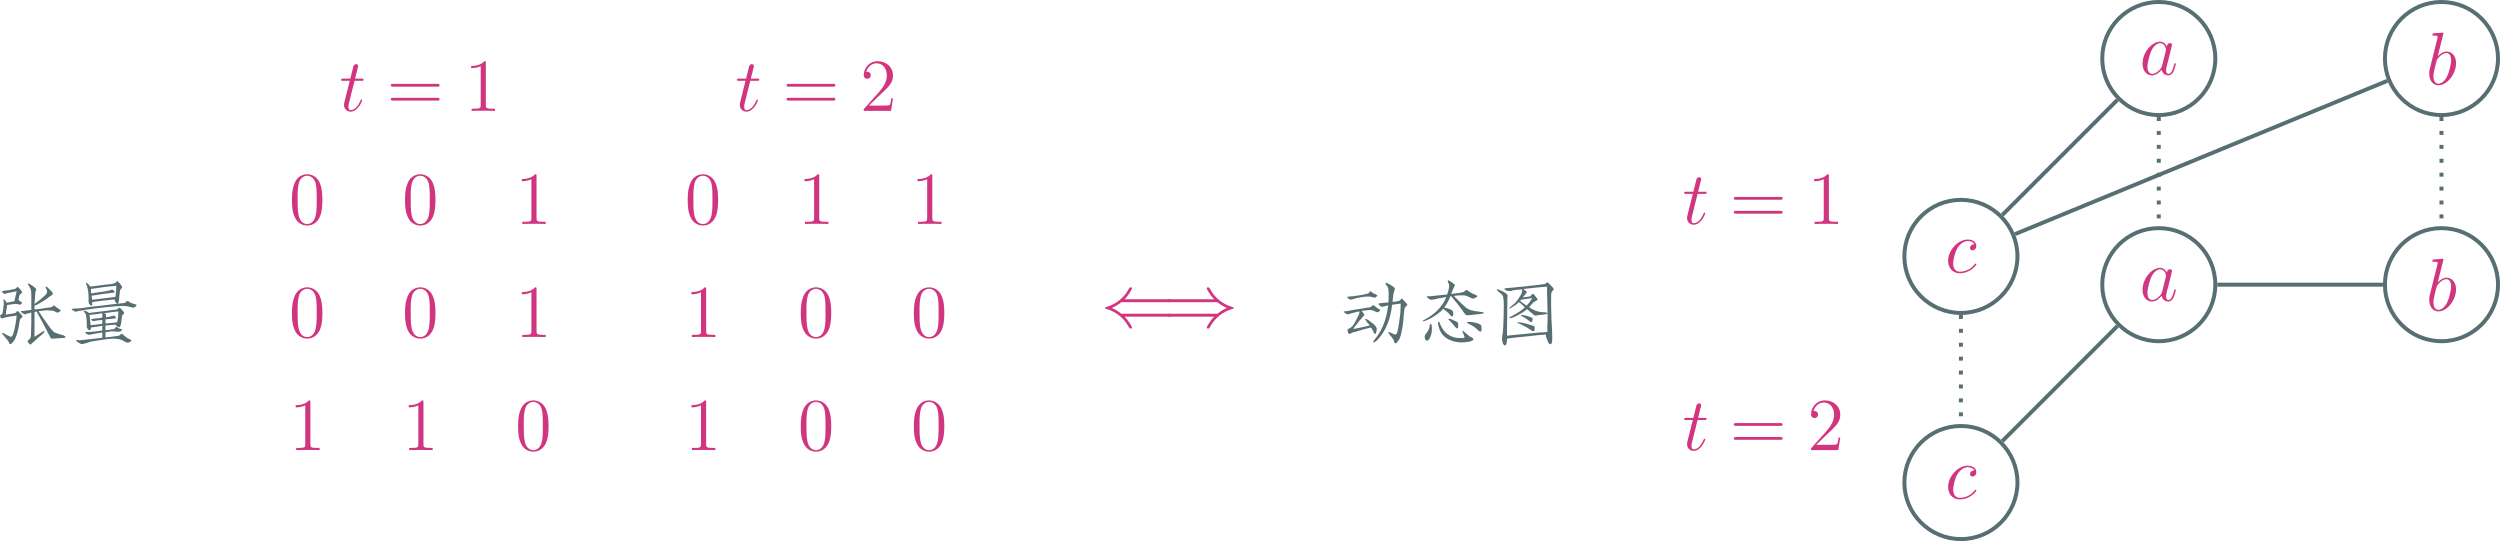 <?xml version="1.0" encoding="UTF-8" standalone="no"?>
<svg
   width="501.387pt"
   height="108.516pt"
   viewBox="0 0 501.387 108.516"
   version="1.2"
   id="svg254"
   sodipodi:docname="tensor-dynamic.svg"
   inkscape:version="1.1.1 (3bf5ae0d25, 2021-09-20)"
   xmlns:inkscape="http://www.inkscape.org/namespaces/inkscape"
   xmlns:sodipodi="http://sodipodi.sourceforge.net/DTD/sodipodi-0.dtd"
   xmlns:xlink="http://www.w3.org/1999/xlink"
   xmlns="http://www.w3.org/2000/svg"
   xmlns:svg="http://www.w3.org/2000/svg">
  <sodipodi:namedview
     id="namedview256"
     pagecolor="#ffffff"
     bordercolor="#666666"
     borderopacity="1.0"
     inkscape:pageshadow="2"
     inkscape:pageopacity="0.0"
     inkscape:pagecheckerboard="0"
     inkscape:document-units="pt"
     showgrid="false"
     inkscape:zoom="0.82670455"
     inkscape:cx="277.60825"
     inkscape:cy="433.04467"
     inkscape:window-width="3840"
     inkscape:window-height="2106"
     inkscape:window-x="0"
     inkscape:window-y="54"
     inkscape:window-maximized="1"
     inkscape:current-layer="svg254" />
  <defs
     id="defs61">
    <g
       id="g59">
      <symbol
         overflow="visible"
         id="glyph0-0">
        <path
           style="stroke:none"
           d=""
           id="path2" />
      </symbol>
      <symbol
         overflow="visible"
         id="glyph0-1">
        <path
           style="stroke:none"
           d="m 12.188,-9.203 c 0,0.086 -0.215,0.262 -0.641,0.531 -0.086,0.043 -0.141,0.078 -0.172,0.109 -0.125,0.086 -0.246,0.184 -0.359,0.297 -0.512,0.355 -1.117,0.727 -1.812,1.109 C 9.117,-7.113 9,-7.051 8.844,-6.969 8.688,-6.938 8.57,-6.898 8.5,-6.859 v 0.766 c 0.195,0 0.352,-0.02 0.469,-0.062 l 0.703,-0.062 c 1.363,-0.188 2.125,-0.301 2.281,-0.344 0.113,-0.113 0.25,-0.234 0.406,-0.359 0.039,0 0.117,0.062 0.234,0.188 0.039,0 0.082,0.016 0.125,0.047 0.07,0.043 0.109,0.086 0.109,0.125 0.082,0.043 0.18,0.102 0.297,0.172 0.156,0.117 0.254,0.195 0.297,0.234 0.227,0.117 0.344,0.195 0.344,0.234 0,0.086 -0.094,0.184 -0.281,0.297 -0.156,0.117 -0.297,0.172 -0.422,0.172 -0.031,0 -0.125,-0.035 -0.281,-0.109 C 12.625,-5.688 12.504,-5.75 12.422,-5.75 12.066,-5.863 11.562,-5.922 10.906,-5.922 c -0.469,0.043 -1,0.102 -1.594,0.172 0.664,1.023 1.176,1.766 1.531,2.234 0.781,1.168 1.348,1.852 1.703,2.047 0.031,0 0.086,0.023 0.172,0.062 0.469,0.199 0.957,0.355 1.469,0.469 0.344,0.117 0.516,0.23 0.516,0.344 0.039,0.156 -0.172,0.234 -0.641,0.234 -0.199,0 -0.512,0.023 -0.938,0.062 -0.43,0.043 -0.742,0.062 -0.938,0.062 -0.156,0 -0.293,-0.02 -0.406,-0.062 0,0 -0.156,-0.289 -0.469,-0.875 -0.625,-1.25 -1.43,-2.754 -2.406,-4.516 -0.043,0 -0.102,0.023 -0.172,0.062 -0.117,0 -0.195,0.023 -0.234,0.062 v 4.969 c 0.039,-0.031 0.098,-0.066 0.172,-0.109 0.863,-0.582 1.375,-0.914 1.531,-1 0.156,-0.07 0.25,-0.07 0.281,0 0.039,0.086 -0.055,0.242 -0.281,0.469 -0.156,0.156 -0.414,0.371 -0.766,0.641 -0.555,0.48 -0.922,0.812 -1.109,1 C 8.203,0.531 8.062,0.648 7.906,0.766 7.832,0.879 7.773,0.938 7.734,0.938 7.617,0.977 7.484,0.879 7.328,0.641 7.285,0.609 7.242,0.551 7.203,0.469 7.172,0.426 7.133,0.367 7.094,0.297 7.094,0.211 7.129,0.156 7.203,0.125 c 0.039,-0.043 0.062,-0.062 0.062,-0.062 0.312,-0.195 0.488,-0.492 0.531,-0.891 0,-0.07 0,-0.242 0,-0.516 0.039,-0.781 0.062,-1.406 0.062,-1.875 v -2.234 c -0.043,0 -0.086,0 -0.125,0 -0.074,0.043 -0.133,0.062 -0.172,0.062 -0.086,0.043 -0.242,0.078 -0.469,0.109 -0.242,0.086 -0.418,0.148 -0.531,0.188 -0.043,0 -0.121,-0.039 -0.234,-0.125 C 6.254,-5.258 6.176,-5.297 6.094,-5.328 5.863,-5.523 5.75,-5.645 5.75,-5.688 c 0.031,-0.07 0.125,-0.109 0.281,-0.109 0.125,0 0.242,0 0.359,0 0.352,-0.082 0.844,-0.145 1.469,-0.188 0,-1.094 0,-2.047 0,-2.859 0,-0.438 -0.023,-0.734 -0.062,-0.891 0,-0.27 -0.102,-0.562 -0.297,-0.875 -0.23,-0.383 -0.344,-0.578 -0.344,-0.578 0,-0.125 0.016,-0.164 0.047,-0.125 0.125,0 0.422,0.156 0.891,0.469 0.27,0.199 0.52,0.414 0.75,0.641 0,0.043 -0.016,0.141 -0.047,0.297 0,0.043 -0.023,0.102 -0.062,0.172 -0.043,0.043 -0.062,0.105 -0.062,0.188 -0.043,0.5 -0.102,1.281 -0.172,2.344 0.039,-0.039 0.078,-0.062 0.109,-0.062 C 8.691,-7.348 8.789,-7.426 8.906,-7.5 c 0.352,-0.238 0.742,-0.551 1.172,-0.938 0.625,-0.508 0.938,-0.879 0.938,-1.109 0.039,-0.125 0.004,-0.32 -0.109,-0.594 -0.125,-0.113 -0.188,-0.25 -0.188,-0.406 0,-0.082 0.039,-0.125 0.125,-0.125 0.113,0 0.461,0.312 1.047,0.938 0.238,0.281 0.336,0.461 0.297,0.531 z M 6.094,-4.625 c 0,0.031 -0.039,0.07 -0.109,0.109 -0.043,0.043 -0.086,0.086 -0.125,0.125 C 5.816,-4.359 5.781,-4.32 5.75,-4.281 5.707,-4.238 5.664,-4.195 5.625,-4.156 5.582,-4.125 5.469,-3.52 5.281,-2.344 5,-0.938 4.625,0 4.156,0.469 4,0.707 3.828,0.844 3.641,0.875 c -0.125,0 -0.188,-0.059 -0.188,-0.172 C 3.422,0.586 3.363,0.473 3.281,0.359 3.238,0.234 3.004,-0.062 2.578,-0.531 2.504,-0.645 2.426,-0.742 2.344,-0.828 2.113,-1.055 2,-1.211 2,-1.297 2,-1.41 2.035,-1.445 2.109,-1.406 2.191,-1.406 2.445,-1.27 2.875,-1 2.945,-0.957 3.062,-0.898 3.219,-0.828 3.457,-0.703 3.633,-0.625 3.75,-0.594 3.945,-0.625 4.102,-0.816 4.219,-1.172 4.57,-2.305 4.805,-3.535 4.922,-4.859 4.023,-4.742 3.285,-4.629 2.703,-4.516 2.461,-4.398 2.227,-4.32 2,-4.281 c -0.086,0 -0.184,-0.055 -0.297,-0.172 0,-0.039 -0.023,-0.098 -0.062,-0.172 -0.043,-0.082 -0.062,-0.145 -0.062,-0.188 0,-0.031 0.078,-0.109 0.234,-0.234 C 1.852,-5.078 1.914,-5.133 2,-5.219 c 0.07,-0.039 0.109,-0.062 0.109,-0.062 0,0 0,-0.055 0,-0.172 0.039,-0.27 0.082,-0.523 0.125,-0.766 0,-0.156 0.016,-0.348 0.047,-0.578 0.039,-0.113 0.062,-0.25 0.062,-0.406 0,-0.039 0,-0.102 0,-0.188 -0.043,-0.188 -0.062,-0.344 -0.062,-0.469 0,-0.188 0.02,-0.281 0.062,-0.281 0.082,0 0.281,0.234 0.594,0.703 l 1.516,-0.297 c 0.113,-0.508 0.27,-1.176 0.469,-2 -0.699,0.125 -1.305,0.246 -1.812,0.359 -0.156,0.043 -0.355,0.102 -0.594,0.172 C 2.441,-9.16 2.328,-9.238 2.172,-9.438 2.016,-9.551 1.938,-9.648 1.938,-9.734 c -0.043,0 0.113,-0.035 0.469,-0.109 0.07,0 0.188,-0.02 0.344,-0.062 0.156,0 0.254,0 0.297,0 0.469,-0.07 1.016,-0.188 1.641,-0.344 0.082,-0.125 0.219,-0.242 0.406,-0.359 0.082,0 0.258,0.156 0.531,0.469 0.27,0.355 0.406,0.555 0.406,0.594 0,0.031 -0.059,0.109 -0.172,0.234 C 5.703,-9.195 5.602,-9.117 5.562,-9.078 5.531,-9.047 5.473,-8.875 5.391,-8.562 5.348,-8.32 5.312,-8.125 5.281,-7.969 c 0,0.043 0.055,0.078 0.172,0.109 0.07,0.043 0.129,0.086 0.172,0.125 0.27,0.199 0.406,0.297 0.406,0.297 0,0.031 -0.059,0.109 -0.172,0.234 -0.156,0.117 -0.273,0.172 -0.344,0.172 -0.125,-0.082 -0.402,-0.141 -0.828,-0.172 -0.117,0 -0.43,0.039 -0.938,0.109 -0.312,0.043 -0.57,0.086 -0.766,0.125 0,0.117 -0.016,0.352 -0.047,0.703 0.031,-0.238 0.008,-0.18 -0.062,0.172 -0.086,0.355 -0.125,0.703 -0.125,1.047 1.25,-0.188 1.895,-0.301 1.938,-0.344 0.039,-0.039 0.082,-0.082 0.125,-0.125 0.031,-0.07 0.125,-0.164 0.281,-0.281 0.082,0 0.301,0.215 0.656,0.641 0.227,0.23 0.344,0.406 0.344,0.531 z m 0,0"
           id="path5" />
      </symbol>
      <symbol
         overflow="visible"
         id="glyph0-2">
        <path
           style="stroke:none"
           d="m 12.953,0.125 c 0,0.07 -0.078,0.148 -0.234,0.234 0.156,-0.043 0.133,-0.027 -0.062,0.047 -0.199,0.125 -0.355,0.188 -0.469,0.188 -0.043,0 -0.219,-0.062 -0.531,-0.188 C 11.625,0.375 11.531,0.316 11.375,0.234 11.289,0.191 11.227,0.156 11.188,0.125 10.719,-0.113 10.078,-0.234 9.266,-0.234 8.086,-0.16 6.602,0.035 4.812,0.359 4.301,0.547 3.711,0.719 3.047,0.875 2.93,0.875 2.773,0.816 2.578,0.703 2.066,0.43 1.812,0.254 1.812,0.172 1.852,0.098 1.93,0.062 2.047,0.062 c 0.082,0 0.203,0 0.359,0 0.113,0.07 0.227,0.07 0.344,0 C 2.988,0.062 3.223,0.039 3.453,0 L 7.094,-0.406 v -1.062 C 6.469,-1.383 5.879,-1.285 5.328,-1.172 5.098,-1.129 4.805,-1.07 4.453,-1 4.379,-1 4.223,-1.055 3.984,-1.172 3.785,-1.285 3.688,-1.383 3.688,-1.469 c 0,-0.07 0.062,-0.109 0.188,-0.109 0.07,0 0.164,0 0.281,0 0.125,0 0.223,0 0.297,0 0.113,0 0.406,-0.02 0.875,-0.062 0.125,0 0.301,-0.02 0.531,-0.062 C 6.367,-1.773 6.781,-1.832 7.094,-1.875 v -0.938 c -0.199,0.043 -0.531,0.102 -1,0.172 C 5.551,-2.555 5.125,-2.5 4.812,-2.469 c 0,0.043 0,0.062 0,0.062 0,0.312 -0.078,0.469 -0.234,0.469 -0.125,0 -0.246,-0.055 -0.359,-0.172 -0.074,-0.082 -0.133,-0.18 -0.172,-0.297 -0.043,-0.07 -0.062,-0.109 -0.062,-0.109 0,-0.039 0,-0.117 0,-0.234 v -0.297 c 0,-0.113 0,-0.211 0,-0.297 0,-0.227 -0.023,-0.562 -0.062,-1 -0.031,-0.5 -0.109,-0.812 -0.234,-0.938 0,-0.031 -0.059,-0.109 -0.172,-0.234 C 3.473,-5.547 3.453,-5.582 3.453,-5.625 3.379,-5.707 3.344,-5.766 3.344,-5.797 c 0,0 0.02,-0.02 0.062,-0.062 0,0 0.016,0 0.047,0 0.082,0 0.258,0.059 0.531,0.172 0.082,0.043 0.18,0.102 0.297,0.172 0.07,0.086 0.129,0.125 0.172,0.125 1.832,-0.238 3.707,-0.473 5.625,-0.703 0.082,-0.113 0.219,-0.234 0.406,-0.359 0.125,0 0.32,0.156 0.594,0.469 0.27,0.312 0.406,0.512 0.406,0.594 0,0.074 -0.059,0.172 -0.172,0.297 -0.117,0.031 -0.195,0.09 -0.234,0.172 0,0 0,0.039 0,0.109 -0.086,0.398 -0.141,0.809 -0.172,1.234 -0.086,0.711 -0.242,1.062 -0.469,1.062 -0.125,0 -0.246,-0.062 -0.359,-0.188 C 9.879,-2.816 9.781,-2.93 9.781,-3.047 9.312,-3.004 8.629,-2.945 7.734,-2.875 c 0,0.117 0,0.273 0,0.469 v 0.469 c 0.039,0 0.098,0 0.172,0 C 8.344,-1.977 8.875,-2.055 9.5,-2.172 c 0.07,-0.113 0.188,-0.25 0.344,-0.406 0.082,0 0.18,0.039 0.297,0.109 0.227,0.125 0.328,0.188 0.297,0.188 0.227,0.031 0.441,0.109 0.641,0.234 0,0.031 -0.059,0.109 -0.172,0.234 -0.156,0.117 -0.277,0.172 -0.359,0.172 -0.043,0 -0.234,0 -0.578,0 -0.355,-0.039 -0.668,-0.062 -0.938,-0.062 C 8.75,-1.66 8.316,-1.602 7.734,-1.531 v 1.062 c 0.82,-0.113 1.723,-0.234 2.703,-0.359 0.031,-0.031 0.086,-0.066 0.172,-0.109 0.039,-0.082 0.195,-0.18 0.469,-0.297 0,0 0.078,0.078 0.234,0.234 0.113,0.117 0.172,0.172 0.172,0.172 0.469,0.398 0.836,0.633 1.109,0.703 0.238,0.164 0.359,0.25 0.359,0.25 z m -1.875,-10.672 c 0,0.043 -0.023,0.078 -0.062,0.109 -0.043,0.043 -0.062,0.086 -0.062,0.125 -0.117,0.117 -0.195,0.195 -0.234,0.234 -0.074,0.117 -0.152,0.641 -0.234,1.578 -0.031,0.824 -0.148,1.234 -0.344,1.234 -0.156,0 -0.293,-0.098 -0.406,-0.297 -0.125,-0.227 -0.188,-0.406 -0.188,-0.531 -1.75,0.156 -3.25,0.336 -4.5,0.531 0.031,0.117 0.047,0.25 0.047,0.406 0,0.199 -0.059,0.297 -0.172,0.297 -0.117,0 -0.215,-0.055 -0.297,-0.172 C 4.438,-7.188 4.344,-7.398 4.344,-7.672 V -8.375 c 0,-0.938 -0.102,-1.719 -0.297,-2.344 0,0 -0.043,-0.098 -0.125,-0.297 0,-0.039 -0.016,-0.098 -0.047,-0.172 -0.043,-0.082 -0.062,-0.145 -0.062,-0.188 0.039,-0.07 0.062,-0.109 0.062,-0.109 0.07,0 0.207,0.117 0.406,0.344 0.227,0.199 0.363,0.355 0.406,0.469 0.895,-0.113 1.773,-0.227 2.641,-0.344 1.133,-0.082 1.914,-0.203 2.344,-0.359 0.039,-0.07 0.156,-0.188 0.344,-0.344 -0.156,0.117 -0.117,0.094 0.125,-0.062 0.039,0 0.078,0.043 0.109,0.125 0.082,0.074 0.145,0.133 0.188,0.172 0.031,0.043 0.086,0.102 0.172,0.172 0.039,0.086 0.078,0.141 0.109,0.172 0.238,0.242 0.359,0.438 0.359,0.594 z M 9.906,-10.844 c -1.406,0.117 -3.105,0.328 -5.094,0.641 0,0.043 0,0.121 0,0.234 0.031,0.281 0.047,0.5 0.047,0.656 l 2.875,-0.422 C 7.973,-9.805 8.25,-9.863 8.562,-9.906 c 0.113,-0.07 0.285,-0.129 0.516,-0.172 0.082,0 0.18,0.078 0.297,0.234 0.156,0.117 0.234,0.195 0.234,0.234 l -0.062,0.062 c 0,0.074 -0.117,0.109 -0.344,0.109 -1.055,0.117 -2.48,0.312 -4.281,0.594 0,0.031 0.02,0.109 0.062,0.234 0.039,0.188 0.062,0.383 0.062,0.578 1.051,-0.113 2.613,-0.305 4.688,-0.578 0.113,-0.664 0.172,-1.41 0.172,-2.234 z m 4.047,3.875 c 0,0.117 -0.078,0.23 -0.234,0.344 -0.199,0.117 -0.355,0.172 -0.469,0.172 -0.086,0 -0.305,-0.055 -0.656,-0.172 -0.387,-0.113 -0.855,-0.172 -1.406,-0.172 -1.906,0.074 -4.367,0.328 -7.375,0.766 -0.117,0 -0.293,0.039 -0.531,0.109 -0.387,0.043 -0.68,0.086 -0.875,0.125 -0.117,0.031 -0.328,0.09 -0.641,0.172 -0.086,0 -0.242,-0.078 -0.469,-0.234 C 1.055,-5.973 0.938,-6.051 0.938,-6.094 c 0,-0.082 0.133,-0.141 0.406,-0.172 0.082,0 0.145,0 0.188,0 0.582,0 1.285,-0.062 2.109,-0.188 C 3.867,-6.484 4.238,-6.539 4.75,-6.625 c 0.469,-0.039 0.816,-0.078 1.047,-0.109 1.094,-0.125 2.797,-0.32 5.109,-0.594 0.312,-0.039 0.547,-0.062 0.703,-0.062 0.113,-0.156 0.285,-0.289 0.516,-0.406 0.082,0 0.18,0.043 0.297,0.125 0.195,0.117 0.297,0.195 0.297,0.234 0.113,0.031 0.289,0.09 0.531,0.172 0.156,0.043 0.27,0.078 0.344,0.109 0.238,0.043 0.359,0.105 0.359,0.188 z M 10.312,-5.688 c -0.355,0 -1.312,0.121 -2.875,0.359 0.039,0.031 0.117,0.07 0.234,0.109 0.082,0.086 0.145,0.141 0.188,0.172 0,0 0,0.023 0,0.062 -0.043,0.199 -0.062,0.355 -0.062,0.469 0.07,0 0.188,-0.02 0.344,-0.062 0.156,0 0.273,-0.016 0.359,-0.047 0.039,0 0.098,-0.02 0.172,-0.062 0.156,-0.039 0.273,-0.062 0.359,-0.062 0.031,0 0.086,-0.02 0.172,-0.062 0.07,-0.031 0.129,-0.047 0.172,-0.047 0.113,0 0.211,0.059 0.297,0.172 0.113,0.074 0.172,0.172 0.172,0.297 0,0.074 -0.078,0.109 -0.234,0.109 -0.043,0 -0.141,0 -0.297,0 -0.117,0.043 -0.211,0.062 -0.281,0.062 -0.086,0 -0.305,0.023 -0.656,0.062 -0.273,0.031 -0.484,0.047 -0.641,0.047 0,0.043 0,0.32 0,0.828 0.156,0 0.41,-0.02 0.766,-0.062 0.625,-0.07 1.148,-0.129 1.578,-0.172 0,-0.082 0.055,-0.414 0.172,-1 0.039,-0.582 0.062,-0.973 0.062,-1.172 z m -3.219,2.469 v -0.766 c -0.117,0 -0.352,0.023 -0.703,0.062 C 6.234,-3.891 6.113,-3.875 6.031,-3.875 c -0.188,0.043 -0.383,0.086 -0.578,0.125 -0.086,0 -0.141,0 -0.172,0 -0.086,0 -0.184,-0.055 -0.297,-0.172 C 4.867,-4.047 4.812,-4.125 4.812,-4.156 c 0,0 0.312,-0.039 0.938,-0.125 0.227,0 0.676,-0.055 1.344,-0.172 0,-0.195 0,-0.488 0,-0.875 -0.199,0.031 -0.57,0.09 -1.109,0.172 -0.625,0.074 -1.117,0.133 -1.469,0.172 0,0.086 0.02,0.203 0.062,0.359 0.031,0.23 0.086,0.793 0.172,1.688 0.07,0 0.188,-0.016 0.344,-0.047 0.281,0 0.945,-0.078 2,-0.234 z m 0,0"
           id="path8" />
      </symbol>
      <symbol
         overflow="visible"
         id="glyph0-3">
        <path
           style="stroke:none"
           d="m 13.531,-6.797 c 0,0.074 -0.078,0.172 -0.234,0.297 -0.188,0.156 -0.281,0.273 -0.281,0.344 -0.043,0.043 -0.105,0.434 -0.188,1.172 -0.074,0.898 -0.109,1.344 -0.109,1.344 0,0.125 -0.023,0.305 -0.062,0.531 -0.043,0.586 -0.121,1.055 -0.234,1.406 -0.117,0.781 -0.293,1.406 -0.531,1.875 -0.031,0.039 -0.07,0.102 -0.109,0.188 -0.086,0.113 -0.164,0.191 -0.234,0.234 -0.117,0.227 -0.25,0.344 -0.406,0.344 -0.125,0 -0.203,-0.078 -0.234,-0.234 0,-0.043 -0.023,-0.102 -0.062,-0.172 0,-0.117 -0.023,-0.195 -0.062,-0.234 -0.156,-0.312 -0.371,-0.609 -0.641,-0.891 -0.043,-0.031 -0.086,-0.086 -0.125,-0.172 -0.23,-0.312 -0.344,-0.488 -0.344,-0.531 0,-0.031 0.02,-0.047 0.062,-0.047 0.113,0 0.328,0.078 0.641,0.234 0.352,0.188 0.609,0.281 0.766,0.281 0.07,0 0.109,-0.016 0.109,-0.047 0.195,-0.082 0.375,-0.672 0.531,-1.766 0,-0.07 0.02,-0.188 0.062,-0.344 0.031,-0.195 0.109,-0.785 0.234,-1.766 0,-0.113 0.016,-0.25 0.047,-0.406 0.039,-0.707 0.062,-1.219 0.062,-1.531 v -0.344 c -0.074,0 -0.23,0.023 -0.469,0.062 -0.512,0.074 -0.922,0.133 -1.234,0.172 -0.344,2.812 -1.203,5.023 -2.578,6.625 -0.117,0.156 -0.289,0.348 -0.516,0.578 -0.312,0.238 -0.531,0.359 -0.656,0.359 0,0 -0.016,0 -0.047,0 0,0 0,-0.023 0,-0.062 0,-0.117 0.094,-0.293 0.281,-0.531 0.039,-0.031 0.117,-0.133 0.234,-0.297 0.082,-0.113 0.145,-0.191 0.188,-0.234 1.25,-1.719 2.008,-3.828 2.281,-6.328 -0.043,0 -0.121,0.023 -0.234,0.062 C 9.281,-6.582 9.145,-6.539 9.031,-6.5 8.633,-6.426 8.438,-6.391 8.438,-6.391 8.395,-6.391 8.297,-6.426 8.141,-6.5 8.109,-6.539 8.07,-6.582 8.031,-6.625 7.832,-6.781 7.734,-6.914 7.734,-7.031 c 0,0 0.234,-0.039 0.703,-0.125 l 1.297,-0.109 c 0.031,-0.312 0.047,-0.898 0.047,-1.766 0,-0.582 -0.059,-1.008 -0.172,-1.281 0,-0.082 -0.102,-0.219 -0.297,-0.406 -0.117,-0.195 -0.172,-0.316 -0.172,-0.359 0,-0.07 0.055,-0.109 0.172,-0.109 0.082,0 0.359,0.137 0.828,0.406 0.195,0.117 0.375,0.23 0.531,0.344 0.227,0.156 0.344,0.297 0.344,0.422 0.039,0.074 0.004,0.211 -0.109,0.406 -0.086,0.312 -0.125,0.469 -0.125,0.469 -0.043,0.074 -0.078,0.328 -0.109,0.766 -0.043,0.43 -0.086,0.758 -0.125,0.984 0.395,0 0.828,-0.055 1.297,-0.172 0.07,-0.07 0.227,-0.188 0.469,-0.344 -0.156,0.074 -0.121,0.031 0.109,-0.125 0.082,0 0.281,0.199 0.594,0.594 0.344,0.344 0.516,0.559 0.516,0.641 z m -10.312,1.469 c -0.156,0.031 -0.352,0.09 -0.578,0.172 -0.156,0.043 -0.258,0.062 -0.297,0.062 -0.043,0 -0.102,0.016 -0.172,0.047 -0.043,0.043 -0.242,0.105 -0.594,0.188 -0.074,0 -0.23,-0.078 -0.469,-0.234 -0.23,-0.125 -0.344,-0.223 -0.344,-0.297 v -0.062 c 0,0 0.289,-0.035 0.875,-0.109 0.156,-0.039 0.469,-0.102 0.938,-0.188 1.133,-0.156 2.113,-0.312 2.938,-0.469 0.188,0 0.398,-0.035 0.641,-0.109 0.195,-0.156 0.375,-0.289 0.531,-0.406 0.031,0 0.086,0.016 0.172,0.047 -0.086,-0.031 -0.047,0.012 0.109,0.125 l 0.359,0.297 c 0.07,0.074 0.188,0.152 0.344,0.234 0.082,0.031 0.145,0.07 0.188,0.109 0.156,0.086 0.234,0.164 0.234,0.234 0,0.043 -0.078,0.121 -0.234,0.234 C 7.703,-5.336 7.582,-5.281 7.5,-5.281 c -0.043,0 -0.234,-0.078 -0.578,-0.234 -0.281,-0.156 -0.617,-0.234 -1,-0.234 -0.117,0 -0.293,0.023 -0.531,0.062 -0.469,0.043 -0.82,0.086 -1.047,0.125 0.344,0.387 0.535,0.656 0.578,0.812 0,0.086 -0.102,0.184 -0.297,0.297 C 4.594,-4.379 4.5,-4.242 4.344,-4.047 4.188,-3.891 4.066,-3.77 3.984,-3.688 3.867,-3.5 3.598,-3.148 3.172,-2.641 2.93,-2.328 2.754,-2.094 2.641,-1.938 2.754,-1.977 2.988,-2.016 3.344,-2.047 4.508,-2.285 5.391,-2.484 5.984,-2.641 5.828,-2.867 5.648,-3.082 5.453,-3.281 5.211,-3.633 5.094,-3.832 5.094,-3.875 c 0,-0.07 0.02,-0.109 0.062,-0.109 0.195,0 0.723,0.352 1.578,1.047 0.395,0.355 0.613,0.652 0.656,0.891 0,0.031 0,0.09 0,0.172 -0.043,0.199 -0.062,0.336 -0.062,0.406 -0.043,0.312 -0.121,0.492 -0.234,0.531 -0.086,0 -0.184,-0.078 -0.297,-0.234 0,-0.039 -0.023,-0.082 -0.062,-0.125 0,-0.031 -0.016,-0.109 -0.047,-0.234 C 6.645,-1.602 6.602,-1.66 6.562,-1.703 6.445,-1.93 6.332,-2.109 6.219,-2.234 5.469,-2.078 4.41,-1.781 3.047,-1.344 3.129,-1.383 3.031,-1.367 2.75,-1.297 2.594,-1.254 2.422,-1.176 2.234,-1.062 2.078,-0.977 1.977,-0.938 1.938,-0.938 1.695,-0.977 1.562,-1.254 1.531,-1.766 1.531,-1.879 1.625,-1.957 1.812,-2 2.125,-2.156 2.359,-2.328 2.516,-2.516 2.867,-2.953 3.258,-3.656 3.688,-4.625 c 0.156,-0.195 0.234,-0.473 0.234,-0.828 -0.117,0 -0.23,0.023 -0.344,0.062 z M 7.5,-8.672 C 7.5,-8.598 7.422,-8.5 7.266,-8.375 7.148,-8.258 7.051,-8.203 6.969,-8.203 c -0.031,0 -0.148,-0.039 -0.344,-0.125 C 6.82,-8.242 6.723,-8.258 6.328,-8.375 6.211,-8.414 6,-8.438 5.688,-8.438 c -0.742,0 -1.656,0.137 -2.75,0.406 -0.043,0 -0.086,0.023 -0.125,0.062 -0.117,0.043 -0.352,0.102 -0.703,0.172 -0.043,0 -0.156,-0.078 -0.344,-0.234 C 1.566,-8.145 1.469,-8.242 1.469,-8.328 c 0,-0.07 0.113,-0.109 0.344,-0.109 0.395,0 1.176,-0.098 2.344,-0.297 0.082,0 0.203,-0.02 0.359,-0.062 0.426,-0.113 0.773,-0.191 1.047,-0.234 0.125,0 0.242,-0.094 0.359,-0.281 C 5.961,-9.352 6,-9.395 6.031,-9.438 c 0.039,-0.07 0.082,-0.109 0.125,-0.109 0,0 0.078,0.078 0.234,0.234 0,0 0.035,0.016 0.109,0.047 0.082,0.086 0.145,0.148 0.188,0.188 0.07,0 0.227,0.059 0.469,0.172 C 7.383,-8.789 7.5,-8.711 7.5,-8.672 Z m 0,0"
           id="path11" />
      </symbol>
      <symbol
         overflow="visible"
         id="glyph0-4">
        <path
           style="stroke:none"
           d="M 2.703,-3.812 C 2.461,-3.695 2.188,-3.598 1.875,-3.516 c -0.043,0.043 -0.078,0.062 -0.109,0.062 -0.086,0 -0.125,-0.039 -0.125,-0.125 C 1.641,-3.617 1.758,-3.695 2,-3.812 4.219,-5.02 5.66,-6.539 6.328,-8.375 6.172,-8.344 5.914,-8.285 5.562,-8.203 5.25,-8.16 5.016,-8.125 4.859,-8.094 4.473,-7.969 3.969,-7.867 3.344,-7.797 3.258,-7.754 3.082,-7.832 2.812,-8.031 2.539,-8.227 2.406,-8.344 2.406,-8.375 c 0,-0.082 0.098,-0.125 0.297,-0.125 h 0.406 c 0.113,0 0.289,-0.02 0.531,-0.062 0.5,-0.031 0.867,-0.066 1.109,-0.109 C 5.332,-8.754 5.914,-8.812 6.5,-8.844 6.781,-9.625 6.922,-10.25 6.922,-10.719 c 0,-0.125 -0.062,-0.281 -0.188,-0.469 C 6.66,-11.426 6.625,-11.582 6.625,-11.656 c 0,-0.039 0.02,-0.062 0.062,-0.062 0.07,0 0.32,0.137 0.75,0.406 0.469,0.355 0.688,0.555 0.656,0.594 0,0.031 -0.062,0.148 -0.188,0.344 -0.031,0.086 -0.07,0.164 -0.109,0.234 -0.043,0.043 -0.062,0.086 -0.062,0.125 -0.156,0.344 -0.293,0.695 -0.406,1.047 0.469,-0.07 0.914,-0.129 1.344,-0.172 0.426,-0.039 0.816,-0.117 1.172,-0.234 0.082,-0.039 0.16,-0.098 0.234,-0.172 0.082,-0.125 0.18,-0.203 0.297,-0.234 0.039,0 0.098,0.039 0.172,0.109 0.113,0.086 0.211,0.141 0.297,0.172 0.352,0.242 0.547,0.359 0.578,0.359 0,0.043 0.176,0.121 0.531,0.234 -0.355,-0.113 -0.312,-0.094 0.125,0.062 0.188,0.117 0.359,0.211 0.516,0.281 -0.031,0.125 -0.168,0.246 -0.406,0.359 -0.23,0.117 -0.406,0.172 -0.531,0.172 -0.117,0 -0.387,-0.113 -0.812,-0.344 -0.398,-0.195 -0.688,-0.297 -0.875,-0.297 -0.043,0 -0.105,0 -0.188,0 -0.156,-0.039 -0.312,-0.039 -0.469,0 -0.273,-0.039 -0.758,-0.004 -1.453,0.109 0.07,0.086 0.188,0.203 0.344,0.359 0.156,0.117 0.523,0.484 1.109,1.109 0.594,0.512 0.867,0.766 0.828,0.766 0.352,0.273 0.688,0.465 1,0.578 0.469,0.156 1.109,0.277 1.922,0.359 0.551,0.043 0.828,0.121 0.828,0.234 0,0.043 -0.258,0.121 -0.766,0.234 -0.117,0 -0.371,0.023 -0.766,0.062 -0.656,0.074 -1.184,0.133 -1.578,0.172 -0.074,0 -0.172,0 -0.297,0 -0.031,0 -0.09,0 -0.172,0 0,0 -0.195,-0.234 -0.578,-0.703 C 9.578,-5.703 9.379,-5.977 9.141,-6.219 9.098,-6.25 9.062,-6.305 9.031,-6.391 8.719,-6.816 8.148,-7.52 7.328,-8.5 c -0.043,0 -0.102,0 -0.172,0 -0.281,0.781 -0.695,1.543 -1.234,2.281 0.195,0 0.469,0.062 0.812,0.188 0.469,0.156 0.742,0.293 0.828,0.406 0.113,0.117 0.172,0.293 0.172,0.531 C 7.773,-4.75 7.719,-4.535 7.562,-4.453 7.445,-4.453 7.328,-4.508 7.203,-4.625 7.047,-4.781 6.91,-4.938 6.797,-5.094 6.723,-5.176 6.547,-5.332 6.266,-5.562 6.461,-5.406 6.406,-5.445 6.094,-5.688 6.02,-5.758 5.941,-5.836 5.859,-5.922 5.785,-5.961 5.75,-5.984 5.75,-5.984 5,-5.16 3.984,-4.438 2.703,-3.812 Z M 11.781,0.125 c 0,0.188 -0.258,0.344 -0.766,0.469 -0.512,0.113 -1.117,0.172 -1.812,0.172 -1.211,-0.086 -2.188,-0.398 -2.938,-0.938 -0.812,-0.594 -1.32,-1.438 -1.516,-2.531 -0.043,-0.07 -0.062,-0.227 -0.062,-0.469 0,-0.156 0.039,-0.234 0.125,-0.234 0.113,0 0.207,0.156 0.281,0.469 0.395,0.938 0.883,1.605 1.469,2 0.707,0.543 1.508,0.812 2.406,0.812 0.582,0.043 0.93,0.008 1.047,-0.109 0.039,0 -0.055,-0.273 -0.281,-0.828 -0.125,-0.312 -0.168,-0.469 -0.125,-0.469 0,-0.031 0.02,-0.047 0.062,-0.047 0.07,0 0.227,0.137 0.469,0.406 0.227,0.199 0.562,0.469 1,0.812 0.031,0 0.109,0.023 0.234,0.062 0.07,0.043 0.129,0.086 0.172,0.125 0.156,0.117 0.234,0.211 0.234,0.297 z m 1.641,-2.062 c 0,0.355 -0.078,0.531 -0.234,0.531 -0.043,0 -0.164,-0.055 -0.359,-0.172 -0.586,-0.594 -1.188,-1.023 -1.812,-1.297 -0.355,-0.195 -0.531,-0.312 -0.531,-0.344 0,-0.125 0.098,-0.164 0.297,-0.125 0.27,-0.039 0.703,0 1.297,0.125 0.5,0.117 0.867,0.25 1.109,0.406 0.156,0.117 0.234,0.406 0.234,0.875 z m -9.969,0 c 0,0.625 -0.117,1.172 -0.344,1.641 C 2.91,0.172 2.695,0.406 2.469,0.406 2.344,0.406 2.223,0.312 2.109,0.125 2.035,-0.07 2,-0.25 2,-0.406 2,-0.531 2.055,-0.688 2.172,-0.875 2.285,-1 2.398,-1.141 2.516,-1.297 c 0.156,-0.227 0.297,-0.52 0.422,-0.875 0,-0.07 0.016,-0.148 0.047,-0.234 0,-0.113 0,-0.191 0,-0.234 0.082,-0.227 0.145,-0.344 0.188,-0.344 0.188,0 0.281,0.352 0.281,1.047 z m 5.281,-0.766 c 0,0.438 -0.078,0.656 -0.234,0.656 -0.086,0 -0.184,-0.078 -0.297,-0.234 C 8.047,-2.406 7.91,-2.562 7.797,-2.75 7.598,-2.945 7.383,-3.18 7.156,-3.453 6.914,-3.691 6.773,-3.848 6.734,-3.922 c 0,-0.039 0.062,-0.062 0.188,-0.062 0.113,-0.039 0.406,0.059 0.875,0.297 0.469,0.188 0.738,0.324 0.812,0.406 0.082,0.117 0.125,0.309 0.125,0.578 z m 0,0"
           id="path14" />
      </symbol>
      <symbol
         overflow="visible"
         id="glyph0-5">
        <path
           style="stroke:none"
           d="m 4.812,-4.281 c -0.355,0.117 -0.59,0.172 -0.703,0.172 -0.086,0 -0.125,-0.035 -0.125,-0.109 0,-0.039 0.055,-0.082 0.172,-0.125 0.125,-0.07 0.223,-0.129 0.297,-0.172 1.133,-0.582 2.016,-1.164 2.641,-1.75 -0.312,-0.352 -0.703,-0.707 -1.172,-1.062 -0.355,0.355 -0.766,0.668 -1.234,0.938 -0.156,0.117 -0.352,0.234 -0.578,0.359 -0.086,0 -0.125,-0.039 -0.125,-0.125 0,0 0.176,-0.156 0.531,-0.469 0.426,-0.312 0.773,-0.66 1.047,-1.047 0.508,-0.664 0.844,-1.254 1,-1.766 0.039,-0.113 0.004,-0.27 -0.109,-0.469 -0.086,0 -0.184,0.023 -0.297,0.062 -0.355,0 -0.867,0.059 -1.531,0.172 -0.156,0.086 -0.406,0.125 -0.75,0.125 -0.043,0 -0.164,-0.02 -0.359,-0.062 0.113,0.043 0.055,0.023 -0.172,-0.062 -0.242,-0.113 -0.359,-0.227 -0.359,-0.344 0,-0.039 0.062,-0.062 0.188,-0.062 0.113,-0.039 0.191,-0.062 0.234,-0.062 0.227,0 0.52,-0.02 0.875,-0.062 0.195,0 0.531,-0.035 1,-0.109 0.781,-0.082 1.422,-0.141 1.922,-0.172 0.469,-0.082 1.172,-0.16 2.109,-0.234 0.82,-0.125 1.43,-0.203 1.828,-0.234 0.113,-0.125 0.27,-0.242 0.469,-0.359 0.07,0 0.285,0.199 0.641,0.594 0.039,0.031 0.078,0.07 0.109,0.109 0.039,0.043 0.141,0.141 0.297,0.297 0.156,0.199 0.234,0.355 0.234,0.469 0,0.043 -0.078,0.121 -0.234,0.234 -0.043,0.043 -0.078,0.102 -0.109,0.172 -0.043,0.043 -0.086,0.102 -0.125,0.172 -0.043,0.199 -0.062,0.688 -0.062,1.469 0,1.293 0.02,2.445 0.062,3.453 v 0.359 c 0.113,1.637 0.172,2.945 0.172,3.922 0,0.82 -0.137,1.211 -0.406,1.172 -0.199,0.039 -0.391,-0.23 -0.578,-0.812 -0.199,-0.395 -0.297,-0.77 -0.297,-1.125 -0.898,0.043 -2.109,0.164 -3.641,0.359 -0.156,0 -0.391,0.023 -0.703,0.062 -1.324,0.117 -2.477,0.25 -3.453,0.406 0,0.312 -0.023,0.566 -0.062,0.766 C 3.422,1.148 3.305,1.344 3.109,1.344 2.953,1.383 2.797,1.211 2.641,0.828 2.555,0.516 2.516,0.238 2.516,0 c 0,-0.238 0.039,-0.57 0.125,-1 0,-0.113 0.02,-0.289 0.062,-0.531 0,-0.27 0.016,-0.441 0.047,-0.516 0.082,-2.07 0.125,-3.598 0.125,-4.578 0,-0.738 -0.043,-1.305 -0.125,-1.703 -0.031,-0.312 -0.266,-0.602 -0.703,-0.875 -0.387,-0.352 -0.578,-0.531 -0.578,-0.531 0,-0.113 0.035,-0.172 0.109,-0.172 0.125,0 0.422,0.121 0.891,0.359 0.113,0.031 0.207,0.07 0.281,0.109 0.594,0.355 0.891,0.609 0.891,0.766 0,0 -0.023,0.234 -0.062,0.703 0,0.469 0,0.938 0,1.406 l -0.062,4.516 v 1.453 c 0.469,-0.031 1.383,-0.125 2.75,-0.281 C 6.859,-0.914 7.312,-0.957 7.625,-1 c 0.312,-0.039 0.895,-0.098 1.75,-0.172 0.938,-0.082 1.68,-0.141 2.234,-0.172 0,-0.082 0,-0.258 0,-0.531 V -2.75 c 0.031,-0.352 0.047,-0.629 0.047,-0.828 0,-0.227 0,-0.641 0,-1.234 -0.031,-0.895 -0.047,-1.633 -0.047,-2.219 0,-0.625 -0.023,-1.406 -0.062,-2.344 0,-0.508 0,-0.863 0,-1.062 -0.355,0.043 -1.059,0.105 -2.109,0.188 -0.898,0.117 -1.602,0.195 -2.109,0.234 -0.156,0 -0.336,0.016 -0.531,0.047 C 7.266,-9.613 7.5,-9.395 7.5,-9.312 c 0,0.031 -0.039,0.09 -0.109,0.172 -0.043,0.043 -0.105,0.102 -0.188,0.172 -0.031,0.043 -0.047,0.086 -0.047,0.125 C 7.113,-8.77 7.035,-8.676 6.922,-8.562 6.797,-8.438 6.719,-8.336 6.688,-8.266 7.582,-8.379 8.086,-8.457 8.203,-8.5 c 0,0 0.02,-0.035 0.062,-0.109 0.07,-0.082 0.129,-0.145 0.172,-0.188 0.113,-0.113 0.191,-0.172 0.234,-0.172 0.156,0 0.352,0.18 0.594,0.531 0.27,0.355 0.406,0.547 0.406,0.578 0,0.086 -0.078,0.164 -0.234,0.234 C 9.32,-7.582 9.203,-7.52 9.078,-7.438 8.961,-7.406 8.77,-7.25 8.5,-6.969 c -0.156,0.23 -0.336,0.445 -0.531,0.641 0.113,0.117 0.172,0.172 0.172,0.172 0.781,0.469 1.504,0.746 2.172,0.828 0.27,0.031 0.547,0.047 0.828,0.047 0.312,0.043 0.469,0.105 0.469,0.188 0,0.117 -0.18,0.195 -0.531,0.234 -0.086,0 -0.219,0.016 -0.406,0.047 C 10.117,-4.77 9.664,-4.707 9.312,-4.625 9.156,-4.625 9.039,-4.645 8.969,-4.688 8.727,-4.926 8.453,-5.16 8.141,-5.391 7.91,-5.586 7.719,-5.766 7.562,-5.922 c -0.586,0.512 -1.5,1.059 -2.75,1.641 z m 4.266,2.172 c 0,0.117 -0.016,0.25 -0.047,0.406 -0.043,0.156 -0.105,0.234 -0.188,0.234 -0.074,0 -0.23,-0.055 -0.469,-0.172 C 8.344,-1.68 8.285,-1.738 8.203,-1.812 8.086,-1.852 8.008,-1.895 7.969,-1.938 7.457,-2.289 6.93,-2.582 6.391,-2.812 6.348,-2.852 6.27,-2.895 6.156,-2.938 6.039,-2.969 5.941,-3.004 5.859,-3.047 5.66,-3.129 5.562,-3.188 5.562,-3.219 c 0,-0.039 0.062,-0.062 0.188,-0.062 0.156,0 0.367,0.023 0.641,0.062 0.352,0.031 0.82,0.148 1.406,0.344 0.781,0.199 1.191,0.355 1.234,0.469 0.031,0.086 0.047,0.184 0.047,0.297 z M 6.156,-7.562 C 6.312,-7.406 6.625,-7.172 7.094,-6.859 7.25,-6.742 7.363,-6.664 7.438,-6.625 7.906,-7.094 8.281,-7.598 8.562,-8.141 l -2.234,0.344 C 6.285,-7.754 6.227,-7.676 6.156,-7.562 Z m 2.516,3.578 c 0,0.117 -0.023,0.25 -0.062,0.406 0,0.043 -0.016,0.086 -0.047,0.125 -0.086,0.117 -0.148,0.172 -0.188,0.172 -0.031,0 -0.09,-0.039 -0.172,-0.125 C 8.285,-3.32 8.25,-3.336 8.094,-3.453 7.938,-3.609 7.836,-3.688 7.797,-3.688 c -0.242,-0.195 -0.574,-0.414 -1,-0.656 -0.355,-0.188 -0.531,-0.281 -0.531,-0.281 0,-0.039 0.02,-0.062 0.062,-0.062 0.039,-0.039 0.062,-0.062 0.062,-0.062 0.383,0 0.93,0.121 1.641,0.359 0.469,0.156 0.68,0.293 0.641,0.406 z m 0,0"
           id="path17" />
      </symbol>
      <symbol
         overflow="visible"
         id="glyph1-0">
        <path
           style="stroke:none"
           d=""
           id="path20" />
      </symbol>
      <symbol
         overflow="visible"
         id="glyph1-1">
        <path
           style="stroke:none"
           d="m 6.719,-4.797 c 0,-1.25 -0.078,-2.469 -0.609,-3.609 -0.625,-1.234 -1.703,-1.562 -2.438,-1.562 -0.859,0 -1.938,0.422 -2.484,1.672 -0.422,0.953 -0.578,1.875 -0.578,3.5 0,1.453 0.109,2.547 0.656,3.609 0.578,1.141 1.609,1.5 2.391,1.5 1.312,0 2.062,-0.781 2.5,-1.641 0.531,-1.125 0.562,-2.609 0.562,-3.469 z m -3.062,4.812 C 3.188,0.016 2.203,-0.25 1.922,-1.891 1.75,-2.797 1.75,-3.938 1.75,-4.984 c 0,-1.219 0,-2.328 0.25,-3.219 0.25,-1 1.016,-1.469 1.656,-1.469 0.578,0 1.438,0.344 1.734,1.625 0.188,0.859 0.188,2.047 0.188,3.062 0,1.016 0,2.156 -0.156,3.062 C 5.125,-0.266 4.188,0.016 3.656,0.016 Z m 0,0"
           id="path23" />
      </symbol>
      <symbol
         overflow="visible"
         id="glyph1-2">
        <path
           style="stroke:none"
           d="m 4.312,-9.609 c 0,-0.344 0,-0.359 -0.297,-0.359 -0.359,0.406 -1.109,0.953 -2.656,0.953 v 0.438 c 0.344,0 1.094,0 1.922,-0.391 v 7.812 c 0,0.547 -0.047,0.719 -1.359,0.719 H 1.453 V 0 C 1.859,-0.031 3.312,-0.031 3.812,-0.031 c 0.5,0 1.938,0 2.344,0.031 V -0.438 H 5.688 c -1.328,0 -1.375,-0.172 -1.375,-0.719 z m 0,0"
           id="path26" />
      </symbol>
      <symbol
         overflow="visible"
         id="glyph1-3">
        <path
           style="stroke:none"
           d="m 10.125,-4.859 c 0.203,0 0.484,0 0.484,-0.266 0,-0.297 -0.266,-0.297 -0.484,-0.297 H 1.297 c -0.219,0 -0.484,0 -0.484,0.281 0,0.281 0.25,0.281 0.484,0.281 z m 0,2.797 c 0.203,0 0.484,0 0.484,-0.281 C 10.609,-2.625 10.344,-2.625 10.125,-2.625 H 1.297 c -0.219,0 -0.484,0 -0.484,0.266 0,0.297 0.25,0.297 0.484,0.297 z m 0,0"
           id="path29" />
      </symbol>
      <symbol
         overflow="visible"
         id="glyph1-4">
        <path
           style="stroke:none"
           d="M 6.594,-2.516 H 6.266 c -0.047,0.25 -0.156,1.078 -0.312,1.312 C 5.844,-1.062 5,-1.062 4.547,-1.062 h -2.781 c 0.406,-0.344 1.328,-1.312 1.719,-1.672 2.281,-2.094 3.109,-2.875 3.109,-4.359 0,-1.719 -1.359,-2.875 -3.094,-2.875 -1.75,0 -2.766,1.484 -2.766,2.766 0,0.766 0.656,0.766 0.703,0.766 0.312,0 0.703,-0.219 0.703,-0.703 0,-0.422 -0.281,-0.703 -0.703,-0.703 -0.125,0 -0.156,0 -0.203,0.016 0.281,-1.016 1.094,-1.719 2.062,-1.719 1.281,0 2.062,1.078 2.062,2.453 0,1.281 -0.734,2.391 -1.594,3.344 l -3.031,3.391 V 0 h 5.469 z m 0,0"
           id="path32" />
      </symbol>
      <symbol
         overflow="visible"
         id="glyph2-0">
        <path
           style="stroke:none"
           d=""
           id="path35" />
      </symbol>
      <symbol
         overflow="visible"
         id="glyph2-1">
        <path
           style="stroke:none"
           d="m 3.016,-6.031 h 1.375 c 0.297,0 0.438,0 0.438,-0.266 0,-0.172 -0.094,-0.172 -0.391,-0.172 H 3.125 l 0.547,-2.188 c 0.062,-0.203 0.062,-0.234 0.062,-0.344 0,-0.234 -0.188,-0.375 -0.391,-0.375 -0.125,0 -0.469,0.047 -0.578,0.531 l -0.594,2.375 h -1.406 c -0.297,0 -0.438,0 -0.438,0.281 0,0.156 0.109,0.156 0.391,0.156 H 2.062 l -1,3.969 c -0.125,0.516 -0.156,0.672 -0.156,0.859 0,0.703 0.484,1.359 1.328,1.359 1.516,0 2.328,-2.203 2.328,-2.297 0,-0.094 -0.062,-0.141 -0.156,-0.141 -0.031,0 -0.094,0 -0.109,0.062 -0.016,0.016 -0.031,0.031 -0.141,0.266 -0.312,0.75 -1,1.797 -1.875,1.797 -0.453,0 -0.484,-0.375 -0.484,-0.703 0,-0.016 0,-0.297 0.047,-0.469 z m 0,0"
           id="path38" />
      </symbol>
      <symbol
         overflow="visible"
         id="glyph2-2">
        <path
           style="stroke:none"
           d="M 4.516,-1.781 C 4.438,-1.531 4.438,-1.5 4.234,-1.219 c -0.328,0.422 -1,1.062 -1.703,1.062 -0.609,0 -0.953,-0.547 -0.953,-1.438 0,-0.828 0.469,-2.5 0.75,-3.125 0.5,-1.062 1.219,-1.594 1.797,-1.594 0.984,0 1.188,1.234 1.188,1.344 0,0.016 -0.047,0.219 -0.062,0.25 z M 5.469,-5.625 C 5.312,-6.016 4.906,-6.609 4.125,-6.609 c -1.688,0 -3.531,2.188 -3.531,4.406 0,1.484 0.875,2.359 1.891,2.359 0.828,0 1.531,-0.656 1.953,-1.141 0.156,0.875 0.859,1.141 1.312,1.141 0.438,0 0.812,-0.281 1.078,-0.812 0.234,-0.516 0.453,-1.422 0.453,-1.484 0,-0.078 -0.062,-0.141 -0.156,-0.141 -0.141,0 -0.156,0.078 -0.203,0.297 -0.234,0.891 -0.516,1.828 -1.125,1.828 -0.438,0 -0.469,-0.391 -0.469,-0.688 0,-0.344 0.047,-0.5 0.172,-1.094 0.109,-0.375 0.188,-0.703 0.312,-1.141 0.547,-2.25 0.688,-2.781 0.688,-2.875 0,-0.219 -0.172,-0.375 -0.391,-0.375 C 5.625,-6.328 5.5,-5.812 5.469,-5.625 Z m 0,0"
           id="path41" />
      </symbol>
      <symbol
         overflow="visible"
         id="glyph2-3">
        <path
           style="stroke:none"
           d="m 3.469,-10.031 c 0.016,-0.062 0.047,-0.156 0.047,-0.234 0,-0.141 -0.156,-0.141 -0.188,-0.141 -0.016,0 -0.547,0.047 -0.828,0.078 -0.25,0.016 -0.469,0.031 -0.75,0.047 -0.359,0.031 -0.453,0.047 -0.453,0.328 0,0.141 0.141,0.141 0.297,0.141 0.766,0 0.766,0.141 0.766,0.281 0,0.109 -0.125,0.547 -0.188,0.812 L 1.812,-7.281 C 1.672,-6.672 0.812,-3.266 0.75,-3 c -0.078,0.375 -0.078,0.625 -0.078,0.828 0,1.531 0.859,2.328 1.828,2.328 1.75,0 3.547,-2.234 3.547,-4.422 0,-1.375 -0.781,-2.344 -1.906,-2.344 -0.781,0 -1.484,0.641 -1.766,0.938 z m -0.953,9.875 c -0.469,0 -1,-0.359 -1,-1.531 0,-0.484 0.047,-0.766 0.312,-1.828 0.047,-0.188 0.281,-1.156 0.344,-1.344 0.031,-0.125 0.922,-1.453 1.938,-1.453 0.656,0 0.953,0.656 0.953,1.438 0,0.719 -0.406,2.422 -0.781,3.188 -0.375,0.812 -1.078,1.531 -1.766,1.531 z m 0,0"
           id="path44" />
      </symbol>
      <symbol
         overflow="visible"
         id="glyph2-4">
        <path
           style="stroke:none"
           d="m 5.859,-5.641 c -0.281,0 -0.422,0 -0.625,0.188 -0.094,0.062 -0.25,0.297 -0.25,0.531 0,0.297 0.219,0.484 0.5,0.484 0.359,0 0.766,-0.297 0.766,-0.906 0,-0.719 -0.688,-1.266 -1.719,-1.266 -1.969,0 -3.938,2.141 -3.938,4.266 0,1.312 0.812,2.5 2.344,2.5 2.047,0 3.328,-1.594 3.328,-1.797 0,-0.078 -0.078,-0.156 -0.141,-0.156 -0.047,0 -0.062,0.016 -0.203,0.141 -0.953,1.281 -2.375,1.5 -2.953,1.5 -1.031,0 -1.359,-0.891 -1.359,-1.641 0,-0.531 0.25,-1.984 0.797,-3 C 2.797,-5.5 3.594,-6.312 4.547,-6.312 c 0.188,0 1.016,0.031 1.312,0.672 z m 0,0"
           id="path47" />
      </symbol>
      <symbol
         overflow="visible"
         id="glyph3-0">
        <path
           style="stroke:none"
           d=""
           id="path50" />
      </symbol>
      <symbol
         overflow="visible"
         id="glyph3-1">
        <path
           style="stroke:none"
           d="m 13.641,-2 c 0.25,0 0.516,0 0.516,-0.297 0,-0.297 -0.266,-0.297 -0.531,-0.297 H 4.094 C 3.469,-3.141 2.703,-3.531 2.203,-3.75 2.75,-3.984 3.484,-4.375 4.094,-4.906 H 13.625 c 0.266,0 0.531,0 0.531,-0.297 C 14.156,-5.5 13.891,-5.5 13.641,-5.5 h -8.875 c 0.719,-0.688 1.5,-2.016 1.5,-2.203 0,-0.172 -0.188,-0.172 -0.281,-0.172 -0.125,0 -0.219,0 -0.281,0.125 -0.312,0.562 -0.734,1.359 -1.719,2.234 -1.031,0.906 -2.031,1.312 -2.812,1.547 -0.25,0.078 -0.266,0.094 -0.297,0.125 -0.031,0.016 -0.031,0.062 -0.031,0.094 0,0.031 0,0.062 0.016,0.094 L 0.906,-3.625 C 0.938,-3.609 0.938,-3.594 1.234,-3.516 3.25,-2.906 4.75,-1.547 5.594,0.062 5.766,0.359 5.781,0.375 5.984,0.375 c 0.094,0 0.281,0 0.281,-0.172 0,-0.188 -0.766,-1.5 -1.5,-2.203 z m 0,0"
           id="path53" />
      </symbol>
      <symbol
         overflow="visible"
         id="glyph3-2">
        <path
           style="stroke:none"
           d="m 10.891,-4.906 c 0.625,0.547 1.391,0.938 1.891,1.156 -0.547,0.234 -1.281,0.625 -1.891,1.156 h -9.531 c -0.25,0 -0.531,0 -0.531,0.297 C 0.828,-2 1.094,-2 1.344,-2 h 8.875 C 9.5,-1.312 8.719,0.016 8.719,0.203 8.719,0.375 8.906,0.375 9,0.375 c 0.125,0 0.219,0 0.281,-0.125 0.312,-0.562 0.734,-1.359 1.719,-2.234 1.031,-0.906 2.031,-1.312 2.812,-1.547 0.25,-0.078 0.266,-0.094 0.297,-0.125 0.031,-0.016 0.031,-0.062 0.031,-0.094 0,-0.031 0,-0.062 -0.016,-0.094 L 14.078,-3.875 C 14.062,-3.891 14.047,-3.906 13.75,-3.984 11.734,-4.594 10.234,-5.953 9.391,-7.562 9.219,-7.859 9.203,-7.875 9,-7.875 c -0.094,0 -0.281,0 -0.281,0.172 0,0.188 0.766,1.5 1.5,2.203 h -8.875 c -0.25,0 -0.516,0 -0.516,0.297 0,0.297 0.281,0.297 0.531,0.297 z m 0,0"
           id="path56" />
      </symbol>
    </g>
  </defs>
  <g
     id="g527"
     transform="translate(-98.078,-72)">
    <g
       style="fill:#576e73;fill-opacity:1"
       id="g69">
      <use
         xlink:href="#glyph0-1"
         x="96.5"
         y="140.152"
         id="use65"
         width="100%"
         height="100%" />
      <use
         xlink:href="#glyph0-2"
         x="111.5"
         y="140.152"
         id="use67"
         width="100%"
         height="100%" />
    </g>
    <g
       style="fill:#d1357f;fill-opacity:1"
       id="g73">
      <use
         xlink:href="#glyph1-1"
         x="178.695"
         y="139.594"
         id="use71"
         width="100%"
         height="100%" />
    </g>
    <g
       style="fill:#d1357f;fill-opacity:1"
       id="g77">
      <use
         xlink:href="#glyph1-1"
         x="156.018"
         y="139.594"
         id="use75"
         width="100%"
         height="100%" />
    </g>
    <g
       style="fill:#d1357f;fill-opacity:1"
       id="g81">
      <use
         xlink:href="#glyph1-1"
         x="156.018"
         y="116.917"
         id="use79"
         width="100%"
         height="100%" />
    </g>
    <g
       style="fill:#d1357f;fill-opacity:1"
       id="g85">
      <use
         xlink:href="#glyph1-1"
         x="178.695"
         y="116.917"
         id="use83"
         width="100%"
         height="100%" />
    </g>
    <g
       style="fill:#d1357f;fill-opacity:1"
       id="g89">
      <use
         xlink:href="#glyph1-2"
         x="201.373"
         y="116.917"
         id="use87"
         width="100%"
         height="100%" />
    </g>
    <g
       style="fill:#d1357f;fill-opacity:1"
       id="g93">
      <use
         xlink:href="#glyph1-2"
         x="201.373"
         y="139.594"
         id="use91"
         width="100%"
         height="100%" />
    </g>
    <g
       style="fill:#d1357f;fill-opacity:1"
       id="g97">
      <use
         xlink:href="#glyph1-1"
         x="201.373"
         y="162.272"
         id="use95"
         width="100%"
         height="100%" />
    </g>
    <g
       style="fill:#d1357f;fill-opacity:1"
       id="g101">
      <use
         xlink:href="#glyph1-2"
         x="178.695"
         y="162.272"
         id="use99"
         width="100%"
         height="100%" />
    </g>
    <g
       style="fill:#d1357f;fill-opacity:1"
       id="g105">
      <use
         xlink:href="#glyph1-2"
         x="156.018"
         y="162.272"
         id="use103"
         width="100%"
         height="100%" />
    </g>
    <g
       style="fill:#d1357f;fill-opacity:1"
       id="g109">
      <use
         xlink:href="#glyph2-1"
         x="166.165"
         y="94.239"
         id="use107"
         width="100%"
         height="100%" />
    </g>
    <g
       style="fill:#d1357f;fill-opacity:1"
       id="g113">
      <use
         xlink:href="#glyph1-3"
         x="175.635"
         y="94.239"
         id="use111"
         width="100%"
         height="100%" />
    </g>
    <g
       style="fill:#d1357f;fill-opacity:1"
       id="g117">
      <use
         xlink:href="#glyph1-2"
         x="191.205"
         y="94.239"
         id="use115"
         width="100%"
         height="100%" />
    </g>
    <g
       style="fill:#d1357f;fill-opacity:1"
       id="g121">
      <use
         xlink:href="#glyph1-1"
         x="258.066"
         y="139.594"
         id="use119"
         width="100%"
         height="100%" />
    </g>
    <g
       style="fill:#d1357f;fill-opacity:1"
       id="g125">
      <use
         xlink:href="#glyph1-2"
         x="235.389"
         y="139.594"
         id="use123"
         width="100%"
         height="100%" />
    </g>
    <g
       style="fill:#d1357f;fill-opacity:1"
       id="g129">
      <use
         xlink:href="#glyph1-1"
         x="235.389"
         y="116.917"
         id="use127"
         width="100%"
         height="100%" />
    </g>
    <g
       style="fill:#d1357f;fill-opacity:1"
       id="g133">
      <use
         xlink:href="#glyph1-2"
         x="258.066"
         y="116.917"
         id="use131"
         width="100%"
         height="100%" />
    </g>
    <g
       style="fill:#d1357f;fill-opacity:1"
       id="g137">
      <use
         xlink:href="#glyph1-2"
         x="280.744"
         y="116.917"
         id="use135"
         width="100%"
         height="100%" />
    </g>
    <g
       style="fill:#d1357f;fill-opacity:1"
       id="g141">
      <use
         xlink:href="#glyph1-1"
         x="280.744"
         y="139.594"
         id="use139"
         width="100%"
         height="100%" />
    </g>
    <g
       style="fill:#d1357f;fill-opacity:1"
       id="g145">
      <use
         xlink:href="#glyph1-1"
         x="280.744"
         y="162.272"
         id="use143"
         width="100%"
         height="100%" />
    </g>
    <g
       style="fill:#d1357f;fill-opacity:1"
       id="g149">
      <use
         xlink:href="#glyph1-1"
         x="258.066"
         y="162.272"
         id="use147"
         width="100%"
         height="100%" />
    </g>
    <g
       style="fill:#d1357f;fill-opacity:1"
       id="g153">
      <use
         xlink:href="#glyph1-2"
         x="235.389"
         y="162.272"
         id="use151"
         width="100%"
         height="100%" />
    </g>
    <g
       style="fill:#d1357f;fill-opacity:1"
       id="g157">
      <use
         xlink:href="#glyph2-1"
         x="245.536"
         y="94.239"
         id="use155"
         width="100%"
         height="100%" />
    </g>
    <g
       style="fill:#d1357f;fill-opacity:1"
       id="g161">
      <use
         xlink:href="#glyph1-3"
         x="255.006"
         y="94.239"
         id="use159"
         width="100%"
         height="100%" />
    </g>
    <g
       style="fill:#d1357f;fill-opacity:1"
       id="g165">
      <use
         xlink:href="#glyph1-4"
         x="270.576"
         y="94.239"
         id="use163"
         width="100%"
         height="100%" />
    </g>
    <g
       style="fill:#d1357f;fill-opacity:1"
       id="g169">
      <use
         xlink:href="#glyph3-1"
         x="318.855"
         y="137.513"
         id="use167"
         width="100%"
         height="100%" />
    </g>
    <g
       style="fill:#d1357f;fill-opacity:1"
       id="g173">
      <use
         xlink:href="#glyph3-2"
         x="331.365"
         y="137.513"
         id="use171"
         width="100%"
         height="100%" />
    </g>
    <g
       style="fill:#576e73;fill-opacity:1"
       id="g181">
      <use
         xlink:href="#glyph0-3"
         x="366.799"
         y="139.917"
         id="use175"
         width="100%"
         height="100%" />
      <use
         xlink:href="#glyph0-4"
         x="381.799"
         y="139.917"
         id="use177"
         width="100%"
         height="100%" />
      <use
         xlink:href="#glyph0-5"
         x="396.799"
         y="139.917"
         id="use179"
         width="100%"
         height="100%" />
    </g>
    <g
       style="fill:#d1357f;fill-opacity:1"
       id="g185">
      <use
         xlink:href="#glyph2-1"
         x="435.518"
         y="116.917"
         id="use183"
         width="100%"
         height="100%" />
    </g>
    <g
       style="fill:#d1357f;fill-opacity:1"
       id="g189">
      <use
         xlink:href="#glyph1-3"
         x="444.988"
         y="116.917"
         id="use187"
         width="100%"
         height="100%" />
    </g>
    <g
       style="fill:#d1357f;fill-opacity:1"
       id="g193">
      <use
         xlink:href="#glyph1-2"
         x="460.558"
         y="116.917"
         id="use191"
         width="100%"
         height="100%" />
    </g>
    <g
       style="fill:#d1357f;fill-opacity:1"
       id="g197">
      <use
         xlink:href="#glyph2-1"
         x="435.518"
         y="162.272"
         id="use195"
         width="100%"
         height="100%" />
    </g>
    <g
       style="fill:#d1357f;fill-opacity:1"
       id="g201">
      <use
         xlink:href="#glyph1-3"
         x="444.988"
         y="162.272"
         id="use199"
         width="100%"
         height="100%" />
    </g>
    <g
       style="fill:#d1357f;fill-opacity:1"
       id="g205">
      <use
         xlink:href="#glyph1-4"
         x="460.558"
         y="162.272"
         id="use203"
         width="100%"
         height="100%" />
    </g>
    <path
       style="fill:none;stroke:#576e73;stroke-width:0.797;stroke-linecap:butt;stroke-linejoin:miter;stroke-miterlimit:10;stroke-opacity:1"
       d="m 542.371,83.738 c 0,-6.266 -5.074,-11.34 -11.34,-11.34 -6.262,0 -11.336,5.074 -11.336,11.34 0,6.262 5.074,11.336 11.336,11.336 6.266,0 11.34,-5.074 11.34,-11.336 z m 0,0"
       id="path207" />
    <g
       style="fill:#d1357f;fill-opacity:1"
       id="g211">
      <use
         xlink:href="#glyph2-2"
         x="527.178"
         y="86.966"
         id="use209"
         width="100%"
         height="100%" />
    </g>
    <path
       style="fill:none;stroke:#576e73;stroke-width:0.797;stroke-linecap:butt;stroke-linejoin:miter;stroke-miterlimit:10;stroke-opacity:1"
       d="m 599.066,83.738 c 0,-6.266 -5.078,-11.34 -11.34,-11.34 -6.262,0 -11.34,5.074 -11.34,11.34 0,6.262 5.078,11.336 11.34,11.336 6.262,0 11.34,-5.074 11.34,-11.336 z m 0,0"
       id="path213" />
    <g
       style="fill:#d1357f;fill-opacity:1"
       id="g217">
      <use
         xlink:href="#glyph2-3"
         x="584.604"
         y="88.945"
         id="use215"
         width="100%"
         height="100%" />
    </g>
    <path
       style="fill:none;stroke:#576e73;stroke-width:0.797;stroke-linecap:butt;stroke-linejoin:miter;stroke-miterlimit:10;stroke-opacity:1"
       d="m 502.688,123.422 c 0,-6.262 -5.078,-11.34 -11.34,-11.34 -6.262,0 -11.34,5.078 -11.34,11.34 0,6.262 5.078,11.34 11.34,11.34 6.262,0 11.34,-5.078 11.34,-11.34 z m 0,0"
       id="path219" />
    <g
       style="fill:#d1357f;fill-opacity:1"
       id="g223">
      <use
         xlink:href="#glyph2-4"
         x="488.187"
         y="126.651"
         id="use221"
         width="100%"
         height="100%" />
    </g>
    <path
       style="fill:none;stroke:#576e73;stroke-width:0.797;stroke-linecap:butt;stroke-linejoin:miter;stroke-miterlimit:10;stroke-opacity:1"
       d="m 542.371,129.09 c 0,-6.262 -5.074,-11.336 -11.34,-11.336 -6.262,0 -11.336,5.074 -11.336,11.336 0,6.266 5.074,11.34 11.336,11.34 6.266,0 11.34,-5.074 11.34,-11.34 z m 0,0"
       id="path225" />
    <g
       style="fill:#d1357f;fill-opacity:1"
       id="g229">
      <use
         xlink:href="#glyph2-2"
         x="527.178"
         y="132.321"
         id="use227"
         width="100%"
         height="100%" />
    </g>
    <path
       style="fill:none;stroke:#576e73;stroke-width:0.797;stroke-linecap:butt;stroke-linejoin:miter;stroke-miterlimit:10;stroke-opacity:1"
       d="m 599.066,129.09 c 0,-6.262 -5.078,-11.336 -11.34,-11.336 -6.262,0 -11.34,5.074 -11.34,11.336 0,6.266 5.078,11.34 11.34,11.34 6.262,0 11.34,-5.074 11.34,-11.34 z m 0,0"
       id="path231" />
    <g
       style="fill:#d1357f;fill-opacity:1"
       id="g235">
      <use
         xlink:href="#glyph2-3"
         x="584.604"
         y="134.3"
         id="use233"
         width="100%"
         height="100%" />
    </g>
    <path
       style="fill:none;stroke:#576e73;stroke-width:0.797;stroke-linecap:butt;stroke-linejoin:miter;stroke-miterlimit:10;stroke-opacity:1"
       d="m 502.688,168.777 c 0,-6.262 -5.078,-11.34 -11.34,-11.34 -6.262,0 -11.34,5.078 -11.34,11.34 0,6.262 5.078,11.34 11.34,11.34 6.262,0 11.34,-5.078 11.34,-11.34 z m 0,0"
       id="path237" />
    <g
       style="fill:#d1357f;fill-opacity:1"
       id="g241">
      <use
         xlink:href="#glyph2-4"
         x="488.187"
         y="172.006"
         id="use239"
         width="100%"
         height="100%" />
    </g>
    <path
       style="fill:none;stroke:#576e73;stroke-width:0.797;stroke-linecap:butt;stroke-linejoin:miter;stroke-miterlimit:10;stroke-opacity:1"
       d="m 522.734,92.035 -23.086,23.086 m 2.551,3.832 74.676,-30.746"
       id="path243" />
    <path
       style="fill:none;stroke:#576e73;stroke-width:0.797;stroke-linecap:butt;stroke-linejoin:miter;stroke-miterlimit:10;stroke-opacity:1"
       d="m 575.988,129.09 h -33.219 m -20.035,8.301 -23.086,23.086"
       id="path245" />
    <path
       style="fill:none;stroke:#576e73;stroke-width:0.797;stroke-linecap:butt;stroke-linejoin:miter;stroke-miterlimit:10;stroke-dasharray:0.797, 1.993;stroke-opacity:1"
       d="M 531.031,95.473 V 117.355"
       id="path247" />
    <path
       style="fill:none;stroke:#576e73;stroke-width:0.797;stroke-linecap:butt;stroke-linejoin:miter;stroke-miterlimit:10;stroke-dasharray:0.797, 1.993;stroke-opacity:1"
       d="M 587.727,95.473 V 117.355"
       id="path249" />
    <path
       style="fill:none;stroke:#576e73;stroke-width:0.797;stroke-linecap:butt;stroke-linejoin:miter;stroke-miterlimit:10;stroke-dasharray:0.797, 1.993;stroke-opacity:1"
       d="m 491.348,135.16 v 21.879"
       id="path251" />
  </g>
</svg>
